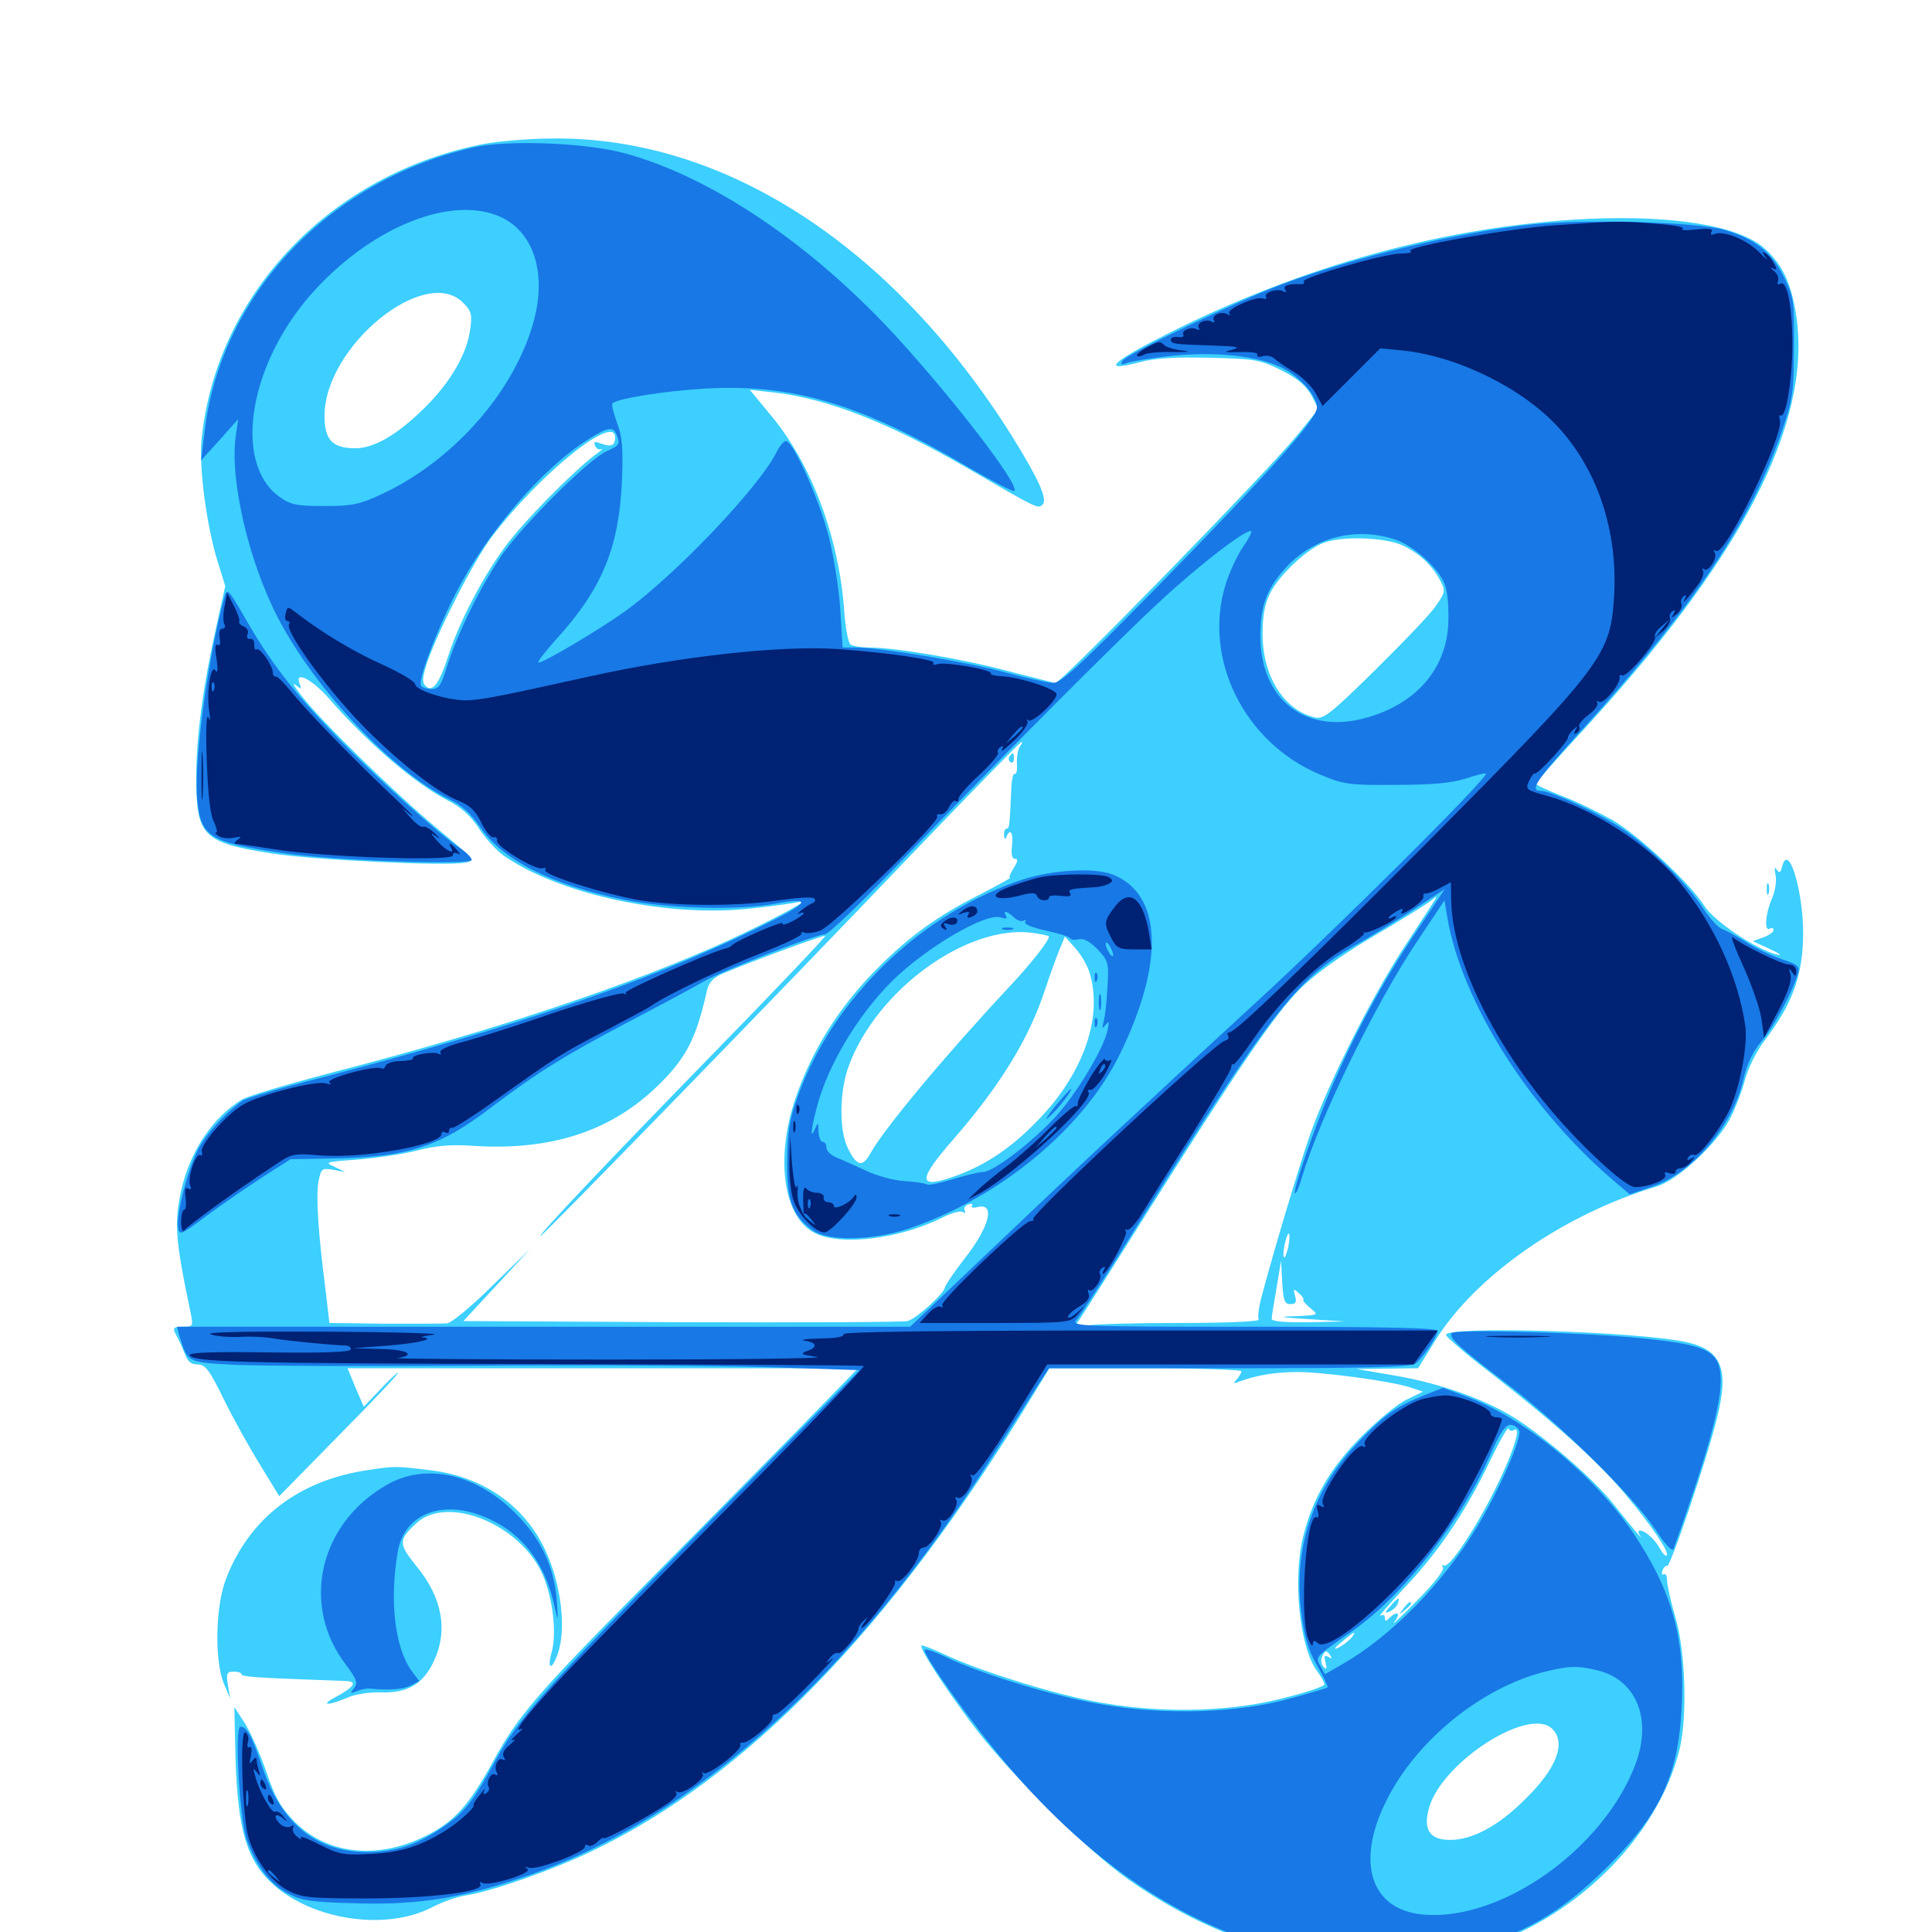 <svg xmlns="http://www.w3.org/2000/svg" viewBox="0 -1000 1000 1000">
	<path fill="#3ccfff" d="M250.977 -925.586C171.484 -910.547 111.719 -847.852 104.297 -772.266C102.93 -757.812 107.031 -726.953 112.891 -708.594L116.602 -696.68L112.109 -676.367C105.273 -645.898 101.562 -618.75 101.562 -597.656C101.562 -567.188 104.883 -563.867 141.016 -558.203C162.305 -554.883 231.445 -551.562 240.82 -553.516C246.289 -554.492 245.703 -555.078 226.172 -571.289C203.516 -590.234 166.602 -626.367 156.25 -639.648C152.539 -644.336 150.977 -647.07 152.93 -645.508C155.859 -643.164 156.25 -643.164 155.078 -646.094C152.344 -652.93 160.938 -648.828 169.727 -639.062C190.234 -615.43 214.648 -594.531 232.031 -585.547C238.672 -582.227 243.75 -577.539 247.852 -571.289C251.172 -566.211 257.031 -559.57 261.133 -556.836C290.43 -536.719 346.68 -524.805 389.648 -529.883C400.977 -531.055 411.719 -532.617 413.672 -533.203C423.047 -536.328 400.781 -524.219 377.148 -513.281C325.586 -489.844 255.273 -466.406 172.07 -444.922C149.023 -438.867 127.93 -432.617 125.195 -430.859C110.156 -421.68 98.633 -404.492 93.945 -384.57C90.039 -366.797 90.625 -358.789 98.828 -319.727C100 -313.672 99.805 -313.281 94.922 -313.281C89.258 -313.281 89.062 -312.695 91.797 -307.812C92.773 -306.055 94.531 -302.148 95.703 -299.219C97.07 -295.312 98.828 -293.75 102.344 -293.75C106.25 -293.75 108.398 -291.016 115.82 -275.781C120.703 -265.82 129.297 -250.391 134.766 -241.602L144.531 -225.586L175.586 -257.227C192.773 -274.609 206.445 -289.062 206.055 -289.453C205.859 -289.844 201.562 -285.938 196.875 -280.859L188.281 -271.875L183.984 -281.836L179.883 -291.797H312.109H444.141L414.062 -260.938C397.461 -244.141 361.328 -207.422 333.594 -179.492C277.148 -122.461 267.773 -111.523 254.688 -87.305C242.578 -65.43 234.961 -56.836 219.727 -49.414C194.922 -37.305 169.336 -40.234 152.539 -57.031C145.312 -64.453 142.383 -69.531 137.891 -82.812C134.766 -91.992 129.688 -103.32 126.758 -108.008L121.289 -116.406L121.875 -90.43C123.047 -52.539 127.734 -36.719 141.797 -24.219C162.891 -5.859 200.195 -0.586 223.828 -12.891C229.102 -15.625 236.914 -18.359 241.211 -18.945C254.688 -21.094 285.352 -31.836 305.859 -41.602C386.328 -79.883 461.523 -157.422 533.984 -276.758L543.164 -291.797H592.969C620.312 -291.797 642.578 -291.016 642.578 -290.234C642.578 -289.453 641.406 -287.5 640.234 -286.133C638.086 -283.789 638.477 -283.594 641.602 -284.961C650.195 -288.086 659.766 -289.844 671.484 -289.844C684.961 -289.844 720.117 -285.156 730.078 -281.836L736.523 -279.688L728.125 -275.586C723.438 -273.438 713.086 -264.844 704.883 -256.641C689.062 -240.82 679.883 -225.391 674.805 -205.859C668.945 -183.984 672.461 -147.656 681.641 -135.156C683.789 -132.227 685.547 -129.102 685.547 -128.125C685.547 -127.148 675.586 -123.828 663.672 -120.898C634.57 -113.477 598.047 -113.086 565.43 -119.531C542.383 -124.023 505.469 -135.742 488.281 -143.945C482.422 -146.68 477.344 -148.633 476.953 -148.242C475.781 -147.07 486.914 -129.492 502.734 -108.203C520.312 -84.375 562.5 -42.188 584.375 -26.953C640.82 12.695 704.102 25.391 763.672 8.789C813.672 -5.078 858.008 -48.438 869.336 -94.531C873.438 -111.133 872.461 -145.117 867.188 -162.891C864.844 -170.898 862.891 -179.492 862.891 -181.836C862.891 -184.375 862.109 -185.742 861.133 -185.156C860.156 -184.57 859.961 -185.547 860.547 -187.305C861.328 -189.062 862.305 -189.844 862.891 -189.453C864.258 -187.891 883.594 -244.922 888.672 -265.82C895.117 -291.406 891.211 -301.172 873.047 -305.273C847.656 -310.938 746.875 -313.867 748.438 -308.984C749.023 -307.617 759.375 -298.633 771.68 -289.258C804.883 -263.477 826.758 -243.75 840.625 -227.344C854.883 -210.352 864.258 -196.484 862.695 -194.922C862.109 -194.336 860.547 -195.898 859.18 -198.438C856.641 -203.125 851.758 -207.617 848.828 -207.812C847.852 -207.812 847.852 -206.641 848.828 -205.273C851.562 -201.367 845.508 -208.398 835.156 -221.484C824.805 -234.57 800.195 -255.859 783.789 -266.211C768.359 -275.781 745.312 -283.984 722.656 -287.891L702.148 -291.406L717.969 -291.602L733.984 -291.797L742.969 -306.25C763.867 -339.844 809.375 -371.484 857.617 -385.938C868.164 -389.062 887.891 -407.227 895.117 -420.312C897.852 -425.391 901.562 -434.766 903.125 -440.82C904.883 -447.266 909.18 -456.055 913.867 -462.109C927.148 -479.688 932.422 -493.555 933.203 -512.305C934.375 -535.156 925.977 -565.234 922.461 -551.562C921.68 -548.242 920.898 -547.852 919.531 -550C918.555 -551.562 918.359 -550.781 918.945 -547.461C919.727 -544.531 918.945 -539.062 917.188 -534.961C913.672 -526.758 913.086 -517.578 916.016 -519.336C917.188 -519.922 917.969 -519.727 917.969 -518.555C917.969 -517.578 915.625 -515.82 912.695 -514.844L907.227 -512.891L916.016 -508.789C920.898 -506.641 922.656 -505.273 919.922 -505.859C909.18 -508.398 887.109 -523.242 882.227 -531.055C874.609 -542.969 848.242 -567.578 834.57 -575.586C827.93 -579.297 816.406 -584.961 808.789 -587.891C801.172 -590.82 794.922 -593.75 794.922 -594.336C794.922 -594.922 804.688 -606.055 816.602 -618.945C901.172 -710.156 937.5 -779.883 929.883 -835.742C927.344 -853.125 922.656 -863.086 913.281 -871.484C900 -883.203 866.211 -888.672 821.875 -886.719C749.219 -883.203 674.609 -862.695 603.711 -826.953C574.805 -812.305 569.727 -807.227 589.844 -812.5C597.461 -814.648 608.203 -815.234 625.977 -814.844C649.609 -814.258 652.148 -813.867 663.086 -808.398C671.68 -804.102 675.781 -800.586 678.711 -795.508L682.422 -788.281L671.484 -774.805C655.273 -755.078 549.023 -646.289 546.289 -646.484C545.117 -646.68 533.789 -649.609 521.484 -652.734C498.047 -658.984 463.086 -664.844 450 -664.844C445.703 -664.844 441.406 -665.625 440.234 -666.406C439.062 -667.188 437.5 -675.391 436.914 -684.57C433.984 -722.461 420.117 -759.57 399.219 -784.766L388.086 -798.242L400.391 -796.875C428.32 -793.75 460.547 -781.055 501.562 -757.227C537.5 -736.328 537.305 -736.523 539.648 -738.867C542.383 -741.602 537.5 -752.148 523.828 -774.219C462.109 -872.461 375.195 -929.102 286.523 -928.32C274.414 -928.32 258.594 -926.953 250.977 -925.586ZM239.648 -843.359C243.945 -839.062 244.531 -837.305 243.359 -829.492C241.797 -817.188 233.398 -802.539 220.508 -789.648C205.859 -775 193.555 -767.773 183.398 -767.969C171.875 -768.164 167.969 -772.461 167.969 -784.766C167.969 -820.703 219.922 -863.086 239.648 -843.359ZM318.359 -773.633C318.359 -769.336 316.406 -768.555 311.328 -770.312C307.812 -771.68 307.031 -771.484 308.008 -769.336C308.594 -767.773 309.961 -766.992 311.328 -767.578C312.5 -768.164 310.938 -766.602 307.617 -764.258C295.703 -755.078 270.898 -729.883 261.719 -717.383C250.195 -701.953 237.891 -678.516 232.227 -661.133C227.344 -645.898 223.828 -641.406 220.312 -644.922C218.359 -646.875 218.555 -649.414 221.289 -657.617C227.344 -674.805 245.508 -710.156 254.492 -722.07C279.492 -754.883 318.359 -786.133 318.359 -773.633ZM725.781 -717.773C734.57 -713.672 741.016 -707.812 745.508 -699.414C748.242 -694.141 748.047 -693.359 743.164 -686.328C740.43 -682.227 726.172 -667.383 711.719 -653.125C688.086 -629.883 684.961 -627.539 680.273 -628.711C664.453 -632.617 653.516 -650.195 653.516 -671.68C653.516 -681.836 654.688 -687.5 657.617 -693.359C662.5 -702.539 675.391 -714.844 684.375 -718.75C693.359 -722.656 716.211 -722.07 725.781 -717.773ZM527.93 -613.672C526.953 -612.305 526.172 -608.398 526.367 -604.883C526.562 -601.367 526.172 -599.023 525.195 -599.414C524.414 -600 523.633 -596.484 523.438 -591.602C522.656 -573.242 522.461 -571.094 521.094 -571.094C520.117 -571.094 519.531 -569.531 519.727 -567.773C519.727 -565.625 520.312 -565.234 520.898 -566.797C522.852 -571.68 524.609 -568.945 523.828 -562.305C523.242 -557.812 523.828 -555.469 525.391 -555.469C527.148 -555.469 526.758 -553.906 524.609 -550.586C522.852 -547.852 522.07 -545.703 522.852 -545.703C523.633 -545.703 516.406 -541.797 507.031 -536.914C483.008 -524.805 468.164 -513.477 450 -494.531C432.422 -475.781 419.531 -454.492 411.719 -431.445C401.172 -400.391 405.469 -369.727 421.875 -361.719C435.547 -354.883 466.406 -358.789 488.867 -370.312C492.969 -372.266 497.266 -373.438 498.438 -372.656C499.609 -371.875 500 -372.07 499.414 -373.242C498.633 -374.414 499.414 -375.977 501.172 -376.562C502.734 -377.148 503.711 -376.953 503.125 -375.977C502.344 -375 503.711 -374.609 505.859 -375.195C515.43 -377.734 512.305 -365.039 499.023 -348.242C493.75 -341.406 489.258 -334.766 489.062 -333.594C488.477 -330.273 474.219 -317.383 469.727 -316.211C467.578 -315.625 415.039 -315.43 352.734 -315.625L239.844 -316.211L257.031 -334.766L274.219 -353.32L254.688 -334.375C244.141 -323.828 233.594 -315.234 231.445 -315.039C229.297 -314.844 214.648 -314.844 199.023 -314.844L170.508 -315.234L168.359 -333.398C164.648 -362.5 163.477 -380.859 164.844 -388.477C166.211 -395.117 166.602 -395.508 172.461 -394.531L178.711 -393.359L173.047 -396.094C167.773 -398.438 168.555 -398.633 184.766 -399.805C194.336 -400.586 208.398 -402.539 215.82 -404.492C225.391 -407.031 233.594 -407.617 243.164 -407.031C283.398 -404.102 314.258 -413.672 338.477 -436.133C354.883 -451.562 360.156 -461.523 366.016 -487.695C366.992 -491.602 369.336 -494.141 374.609 -496.289C391.406 -503.32 426.562 -516.211 427.148 -515.625C427.539 -515.234 402.344 -488.672 371.094 -456.641C315.234 -399.414 278.125 -360.156 279.688 -360.156C280.859 -360.156 405.664 -488.477 471.289 -557.227C502.148 -589.453 528.125 -616.016 528.711 -616.016C529.297 -616.016 528.906 -614.844 527.93 -613.672ZM728.32 -512.109C710.742 -485.742 687.305 -439.062 677.93 -412.305C672.266 -395.898 659.18 -352.148 653.125 -329.297C651.562 -323.438 650.781 -317.969 651.562 -316.992C652.148 -316.016 635.547 -315.234 610.742 -315.234C587.695 -315.234 565.82 -314.648 562.305 -313.867L555.664 -312.695L558.984 -317.383C560.742 -319.922 575.195 -342.773 591.016 -367.969C640.234 -446.289 660.352 -475.781 672.852 -488.086C680.273 -495.508 694.141 -505.469 709.961 -514.844C724.023 -523.047 737.109 -531.25 739.258 -532.812C741.406 -534.375 743.359 -535.938 743.555 -535.938C743.945 -535.938 736.914 -525.195 728.32 -512.109ZM542.773 -515.43C543.945 -514.258 534.18 -501.758 522.266 -489.062C489.062 -453.516 457.617 -415.82 450.586 -403.125C446.484 -395.703 443.555 -396.289 439.062 -405.273C434.18 -414.648 434.375 -435.156 439.453 -448.633C454.102 -487.891 500.586 -521.484 534.18 -517.188C538.281 -516.602 542.188 -515.82 542.773 -515.43ZM564.258 -495.508C570.508 -473.242 560.938 -445.312 538.867 -421.875C525 -407.031 511.328 -397.461 495.312 -391.602C475 -384.18 474.414 -388.477 493.164 -409.961C517.578 -437.891 532.812 -462.695 541.016 -488.086C543.555 -495.703 546.875 -504.883 548.438 -508.594L551.172 -515.234L556.641 -509.18C559.766 -505.664 563.281 -499.609 564.258 -495.508ZM666.797 -354.492C666.016 -351.172 665.039 -348.633 664.648 -349.219C664.062 -349.609 664.258 -352.93 665.039 -356.25C666.797 -364.258 668.359 -362.695 666.797 -354.492ZM667.969 -325C670.703 -325 671.289 -325.977 670.312 -329.297C669.336 -333.008 669.531 -333.203 672.266 -330.664C674.023 -329.297 675 -327.539 674.609 -327.148C674.219 -326.758 675.977 -324.805 678.32 -322.852C682.617 -319.336 682.617 -319.336 670.898 -318.75C661.133 -318.555 662.109 -318.164 677.734 -317.188L696.289 -316.016L677.344 -315.625C664.844 -315.43 658.203 -316.016 658.203 -317.383C658.203 -318.359 659.375 -325.781 660.742 -333.398L663.086 -347.461L663.672 -336.328C664.258 -326.758 664.844 -325 667.969 -325ZM138.086 -315.82C142.188 -316.211 139.453 -316.602 131.836 -316.602C124.414 -316.602 121.094 -316.211 124.414 -315.82C127.93 -315.43 134.18 -315.43 138.086 -315.82ZM783.398 -259.766C790.43 -264.062 775.391 -228.32 759.961 -204.492C754.102 -195.117 748.828 -188.867 747.461 -189.648C746.289 -190.234 746.094 -189.844 746.875 -188.672C747.656 -187.305 741.992 -180.078 733.203 -171.289C725 -162.891 719.727 -158.008 721.68 -160.547C725.391 -165.039 723.242 -166.602 719.141 -162.5C717.383 -160.742 716.797 -160.742 716.797 -162.695C716.797 -164.062 715.82 -164.453 714.453 -163.672C713.086 -162.891 718.555 -169.141 726.562 -177.734C744.336 -196.289 758.789 -217.773 771.094 -243.555C776.172 -254.102 780.469 -261.719 780.859 -260.547C781.25 -259.57 782.422 -258.984 783.398 -259.766ZM699.219 -151.953C697.656 -150.391 694.727 -148.047 692.578 -147.07C690.039 -145.898 690.625 -147.07 694.336 -150C700.977 -155.664 702.734 -156.445 699.219 -151.953ZM688.672 -142.969C689.648 -141.602 689.258 -141.406 687.5 -142.383C685.547 -143.555 685.156 -142.773 686.133 -139.453C686.914 -136.328 686.719 -135.547 685.156 -137.109C683.984 -138.281 683.594 -140.625 684.18 -142.188C685.742 -145.898 686.719 -146.094 688.672 -142.969ZM803.516 -105.078C810.742 -97.852 805.664 -84.57 789.453 -68.75C775.586 -54.883 762.109 -47.656 750.586 -47.656C739.844 -47.656 736.328 -53.125 739.844 -64.844C747.07 -88.477 791.797 -116.992 803.516 -105.078ZM522.461 -608.398C521.875 -607.422 522.07 -606.055 523.047 -605.469C524.023 -604.883 524.805 -605.664 524.805 -607.227C524.805 -610.547 524.219 -610.938 522.461 -608.398ZM719.727 -168.75C716.602 -165.43 716.602 -164.844 719.141 -165.82C720.898 -166.602 722.852 -168.359 723.438 -169.922C724.805 -173.633 723.828 -173.438 719.727 -168.75ZM726.367 -167.383C723.828 -164.258 724.023 -164.062 727.148 -166.602C730.273 -169.141 731.25 -170.703 729.688 -170.703C729.297 -170.703 727.734 -169.141 726.367 -167.383ZM914.453 -539.844C914.453 -537.109 914.844 -536.133 915.43 -537.5C915.82 -538.672 915.82 -541.016 915.43 -542.383C914.844 -543.555 914.453 -542.578 914.453 -539.844ZM190.234 -239.062C154.688 -233.789 129.102 -214.258 116.992 -182.812C111.523 -168.75 110.938 -140.82 115.82 -128.711L119.141 -120.898L117.969 -127.734C116.992 -133.789 117.383 -134.766 120.898 -134.766C123.242 -134.766 125 -134.18 125 -133.398C125 -132.227 132.227 -131.641 159.18 -130.664C167.773 -130.273 176.758 -130.078 179.297 -129.883C185.156 -129.688 183.203 -126.758 174.219 -121.875C165.43 -117.383 169.141 -116.797 179.297 -121.094C183.594 -123.047 190.82 -124.219 197.266 -124.023C210.938 -123.633 218.75 -128.125 224.414 -139.844C232.031 -155.859 229.102 -172.852 215.625 -189.258C206.25 -200.977 206.055 -202.734 215.43 -211.523C231.641 -226.562 269.727 -210.938 281.055 -184.57C286.133 -172.461 288.281 -154.492 285.547 -144.922C283.008 -135.742 285.547 -135.156 288.672 -143.945C293.164 -156.641 290.625 -179.492 282.422 -197.266C271.68 -220.703 249.805 -235.938 222.266 -239.062C204.492 -241.211 204.492 -241.211 190.234 -239.062Z"/>
	<path fill="#1878e5" d="M244.727 -923.633C169.922 -906.445 113.867 -846.875 105.859 -776.172L104.102 -761.719L113.672 -772.266L123.242 -783.008L121.875 -773.047C119.141 -750.195 129.102 -708.398 144.141 -679.688C163.672 -642.383 203.906 -600 233.203 -585.938C239.062 -583.203 243.945 -578.516 248.438 -572.07C259.961 -554.883 285.547 -541.797 323.633 -534.18C345.703 -529.688 382.422 -528.711 401.172 -532.227C421.68 -535.938 419.336 -532.812 390.625 -518.945C333.594 -491.211 266.406 -468.359 166.211 -442.188C145.312 -436.914 126.953 -431.445 125.195 -430.078C115.625 -423.047 106.445 -412.695 102.344 -404.688C97.07 -394.141 91.211 -371.68 92.188 -364.844C92.773 -360.352 93.359 -360.547 107.422 -371.094C115.43 -376.953 128.516 -385.938 136.328 -391.016L150.391 -400L173.633 -400.391C211.133 -401.172 227.539 -406.445 253.906 -426.562C278.516 -445.117 291.406 -453.125 324.609 -470.703C342.188 -479.883 359.961 -489.453 364.258 -491.992C373.633 -497.461 422.266 -516.406 426.953 -516.406C428.711 -516.406 445.117 -532.031 463.477 -551.172C522.656 -612.5 578.516 -668.555 601.172 -689.453C621.68 -708.398 645.703 -726.758 647.656 -725C648.047 -724.609 646.094 -720.703 643.164 -716.602C640.43 -712.5 636.328 -703.906 634.375 -697.461C622.461 -659.18 643.945 -615.625 683.008 -599.219C695.508 -593.945 697.852 -593.555 722.656 -593.75C741.406 -593.75 751.758 -594.727 758.789 -597.07C764.062 -598.828 768.75 -600 769.141 -599.609C770.703 -597.852 689.258 -516.797 647.461 -478.711C594.531 -430.078 557.227 -395.312 507.617 -348.047L471.094 -313.281H281.445H91.602L92.773 -308.789C97.266 -294.531 96.484 -294.922 122.07 -293.555C134.961 -292.969 191.211 -292.773 247.07 -293.164C302.93 -293.555 370.312 -293.164 396.68 -292.383L444.922 -290.82L365.625 -210.742C283.008 -126.953 268.555 -110.938 256.641 -89.062C244.727 -67.188 240.234 -61.523 228.125 -53.516C214.844 -44.727 204.883 -41.602 190.43 -41.406C164.062 -41.211 145.898 -55.664 135.938 -84.961C130.078 -102.148 127.734 -106.25 124.414 -106.25C121.289 -106.25 124.023 -58.008 127.734 -47.656C132.812 -33.984 139.844 -24.609 149.023 -19.922C156.055 -16.211 161.133 -15.43 184.961 -14.844C216.992 -13.867 240.43 -17.773 274.023 -29.492C359.57 -59.18 441.992 -133.594 513.477 -245.898C522.461 -259.961 532.812 -275.977 536.328 -281.641L542.969 -291.797H636.328C708.203 -291.797 730.469 -292.383 732.812 -294.336C736.719 -297.461 744.141 -308.398 744.141 -311.133C744.141 -312.695 716.602 -313.281 649.023 -313.281C558.789 -313.281 554.297 -313.477 557.227 -316.797C558.789 -318.555 573.242 -340.82 588.867 -366.016C657.617 -475.977 671.094 -493.164 701.172 -510.547C709.18 -515.039 723.047 -523.633 731.836 -529.297L747.852 -539.844L733.203 -517.969C715.82 -492.188 700.781 -464.258 688.867 -436.328C679.297 -413.477 669.141 -383.789 670.312 -382.422C670.898 -382.031 672.266 -385.352 673.633 -389.844C682.617 -420.508 711.719 -480.273 733.594 -512.891L747.656 -533.984L749.023 -525.781C756.445 -481.055 792.578 -424.414 837.305 -387.109L843.555 -381.836L855.078 -385.742C876.367 -392.969 897.266 -417.773 902.539 -441.992C904.297 -449.219 907.227 -455.664 911.523 -460.742C917.969 -468.164 928.125 -487.109 930.664 -496.289C931.641 -499.805 930.469 -500.781 922.266 -503.516C916.992 -505.273 908.789 -509.18 903.906 -512.305C899.023 -515.43 893.359 -518.359 891.406 -519.141C889.453 -519.727 885.156 -524.414 881.836 -529.492C873.047 -543.359 850.195 -565.234 834.961 -574.023C821.094 -582.227 801.953 -590.625 797.656 -590.625C791.211 -590.625 794.922 -595.898 819.531 -623.047C876.172 -685.547 906.641 -730.859 922.07 -776.172C927.93 -793.359 928.516 -796.68 928.516 -820.117C928.711 -844.141 928.516 -846.094 923.242 -856.836C916.797 -869.727 908.398 -876.367 892.383 -881.055C877.734 -885.156 820.703 -886.719 792.578 -883.789C754.492 -879.688 702.93 -867.383 664.258 -853.125C641.211 -844.531 583.203 -816.797 581.055 -813.281C579.883 -811.328 580.273 -810.938 583.203 -812.109C585.156 -812.891 595.703 -814.648 606.25 -815.82C628.906 -818.164 651.367 -815.82 663.672 -809.57C673.047 -804.883 681.641 -794.922 681.641 -789.062C681.641 -783.203 658.594 -757.227 599.805 -697.07C559.18 -655.664 549.023 -646.289 544.922 -646.484C542.188 -646.68 531.25 -649.023 520.508 -651.953C500.391 -657.422 455.664 -664.844 443.164 -664.844H436.133L434.961 -683.984C434.375 -694.336 431.641 -711.719 428.906 -722.461C424.023 -741.406 411.133 -770.312 407.031 -771.68C406.055 -772.07 403.711 -769.531 401.953 -766.016C393.164 -748.047 349.023 -701.758 323.242 -683.398C309.57 -673.633 281.445 -657.031 278.711 -657.031C277.734 -657.031 282.031 -662.5 288.086 -669.336C311.523 -695.117 320.312 -716.406 321.875 -750.391C322.656 -768.164 322.07 -774.023 319.336 -781.25C317.578 -786.133 316.406 -790.625 316.992 -791.211C319.531 -793.75 344.336 -797.656 364.453 -798.828C410.156 -801.562 445.703 -791.016 501.758 -757.812C514.062 -750.781 524.414 -745.312 525 -745.898C527.93 -748.633 495.508 -791.016 464.648 -825C420.508 -873.242 368.555 -908.398 323.242 -920.703C302.93 -926.172 262.305 -927.734 244.727 -923.633ZM259.18 -887.695C275.977 -879.883 282.812 -859.375 276.562 -834.961C267.188 -798.633 235.742 -762.305 198.242 -744.531C186.133 -738.867 182.617 -738.086 167.969 -738.086C153.516 -738.086 150.586 -738.672 144.727 -742.773C119.922 -760.547 129.102 -813.281 163.281 -850.195C193.75 -883.203 234.18 -899.023 259.18 -887.695ZM319.141 -775C321.094 -770.117 320.703 -769.531 314.258 -766.602C304.883 -762.5 271.289 -729.102 259.766 -712.695C248.828 -696.68 236.719 -672.07 231.25 -654.688C228.32 -645.312 227.148 -643.359 223.438 -643.359C220.898 -643.359 218.555 -644.141 217.969 -645.117C216.211 -647.852 225.781 -673.242 235.938 -692.969C251.953 -724.219 280.469 -757.422 304.297 -772.461C314.453 -778.906 317.383 -779.492 319.141 -775ZM721.094 -721.094C731.25 -718.164 745.312 -705.469 748.047 -696.875C749.414 -692.969 750 -683.984 749.609 -676.758C748.438 -653.711 733.008 -635.938 708.008 -628.711C676.172 -619.336 652.344 -637.5 652.344 -670.898C652.344 -686.328 655.664 -695.312 665.43 -706.055C679.492 -721.484 700.586 -727.344 721.094 -721.094ZM116.406 -691.797C108.203 -662.891 100.586 -608.398 101.953 -588.281C103.516 -566.797 107.617 -564.062 146.68 -558.398C172.656 -554.492 244.141 -552.148 244.141 -554.883C244.141 -556.055 241.602 -558.594 238.477 -560.742C228.516 -566.992 194.531 -597.656 173.438 -619.531C151.562 -642.188 139.062 -658.398 125.977 -681.641C118.75 -694.141 117.578 -695.508 116.406 -691.797ZM529.883 -544.922C477.539 -527.93 431.055 -483.398 412.891 -432.422C408.594 -420.703 407.617 -414.062 407.422 -399.219C407.227 -378.711 409.961 -371.094 420.508 -363.281C428.32 -357.422 451.172 -357.812 469.727 -363.867C516.797 -379.492 560.938 -415.82 579.688 -454.492C603.125 -502.344 601.367 -537.695 575.586 -547.461C566.211 -550.977 545.117 -549.805 529.883 -544.922ZM524.805 -525.195C526.367 -523.633 528.516 -522.852 529.688 -523.438C530.859 -524.219 531.25 -523.828 530.664 -522.852C529.883 -521.68 534.18 -519.922 541.211 -518.359C547.656 -516.992 553.32 -515.234 553.711 -514.453C554.297 -513.477 556.445 -513.281 558.398 -513.867C560.938 -514.453 564.062 -512.695 568.164 -508.594C573.633 -502.734 574.023 -501.562 573.242 -489.258C572.852 -482.227 572.07 -474.219 571.289 -471.484C570.312 -467.578 570.312 -467.188 572.266 -469.531C574.023 -471.875 574.219 -471.289 573.242 -466.602C571.289 -457.812 559.57 -437.695 548.828 -424.805C538.086 -411.914 514.648 -393.359 508.789 -393.359C506.641 -393.359 499.609 -391.602 493.164 -389.648C486.719 -387.695 480.664 -386.328 479.883 -386.914C478.906 -387.5 473.828 -388.281 468.359 -388.672C462.891 -388.867 453.906 -391.406 448.438 -393.945C442.969 -396.484 436.133 -399.609 433.203 -400.781C430.078 -401.953 427.734 -404.297 427.734 -406.055C427.734 -407.617 426.953 -408.984 425.781 -408.984C424.805 -408.984 423.828 -411.328 423.633 -414.453C423.633 -419.141 423.438 -419.336 421.875 -415.82C419.141 -409.57 419.727 -415.039 422.852 -427.148C428.516 -448.633 443.75 -474.219 461.719 -492.188C479.102 -509.375 509.961 -527.539 517.773 -525.195C520.703 -524.219 521.484 -524.414 520.703 -525.977C518.75 -529.102 521.289 -528.516 524.805 -525.195ZM576.172 -505.664C576.172 -504.688 575.195 -505.078 574.219 -506.641C573.242 -508.203 572.266 -510.547 572.266 -511.523C572.266 -512.695 573.242 -512.109 574.219 -510.547C575.195 -508.984 576.172 -506.836 576.172 -505.664ZM519.141 -518.945C517.773 -519.531 518.75 -519.922 521.484 -519.922C524.219 -519.922 525.195 -519.531 524.023 -518.945C522.656 -518.555 520.312 -518.555 519.141 -518.945ZM566.602 -493.75C566.602 -491.602 567.188 -491.016 567.773 -492.578C568.359 -493.945 568.164 -495.703 567.578 -496.289C566.992 -497.07 566.406 -495.898 566.602 -493.75ZM568.75 -481.25C568.75 -477.539 569.141 -475.977 569.727 -477.93C570.117 -479.688 570.117 -482.812 569.727 -484.766C569.141 -486.523 568.75 -484.961 568.75 -481.25ZM566.602 -470.312C566.602 -468.164 567.188 -467.578 567.773 -469.141C568.359 -470.508 568.164 -472.266 567.578 -472.852C566.992 -473.633 566.406 -472.461 566.602 -470.312ZM545.898 -427.148C541.797 -421.875 540.43 -419.531 542.773 -421.68C547.266 -425.391 555.664 -436.328 554.297 -436.328C553.906 -436.328 550.195 -432.227 545.898 -427.148ZM751.367 -309.961C749.805 -307.422 755.859 -302.148 782.227 -282.031C808.203 -262.109 845.898 -225 857.031 -208.008C861.914 -200.586 865.625 -196.68 866.211 -198.242C882.812 -244.531 890.625 -271.875 890.625 -284.961C890.625 -300.586 884.766 -303.711 850.586 -307.227C820.312 -310.352 752.734 -312.109 751.367 -309.961ZM735.938 -277.344C721.875 -271.484 715.82 -267.188 701.562 -251.953C679.297 -228.125 669.531 -198.047 673.438 -166.211C675 -153.125 676.953 -146.289 681.641 -138.086C684.961 -132.227 687.5 -126.953 687.109 -126.562C686.719 -126.172 677.93 -123.633 667.969 -120.898C640.82 -113.281 603.32 -112.109 570.508 -117.773C545.898 -121.875 508.203 -133.398 489.844 -142.188C484.18 -144.922 479.297 -146.68 478.711 -146.094C476.953 -144.336 503.906 -106.641 522.07 -85.547C564.844 -35.742 611.133 -4.492 662.891 9.375C684.18 15.234 736.328 15.82 755.664 10.352C788.477 1.367 807.617 -9.766 831.25 -33.008C859.57 -61.133 868.945 -81.25 870.508 -117.969C872.07 -152.93 865.234 -176.953 845.117 -206.836C825 -236.523 789.453 -265.625 759.57 -276.953L746.875 -281.641ZM786.328 -259.57C787.891 -255.859 775.781 -228.32 764.453 -209.57C746.875 -180.469 720.117 -153.125 694.922 -138.672L685.742 -133.398L683.398 -137.695C680.859 -142.578 680.078 -141.992 700.391 -156.055C726.953 -174.805 757.227 -213.867 772.461 -249.414C776.562 -258.594 779.297 -262.5 781.836 -262.5C783.594 -262.5 785.742 -261.133 786.328 -259.57ZM827.148 -135.352C847.461 -130.273 855.469 -109.375 846.094 -85.742C829.102 -42.383 776.953 -5.664 736.914 -8.984C709.57 -11.328 701.562 -35.742 717.383 -67.578C732.812 -99.023 766.797 -126.562 799.805 -134.766C812.5 -137.891 816.797 -137.891 827.148 -135.352ZM200.195 -231.445C165.039 -211.328 155.469 -168.945 179.102 -138.281C184.766 -130.664 185.352 -128.906 183.203 -126.172C181.055 -123.438 181.25 -123.242 184.57 -124.609C186.719 -125.586 189.844 -126.172 191.406 -125.977C201.172 -125 208.789 -125.586 212.5 -127.539L216.992 -129.883L212.891 -135.352C204.297 -147.656 201.562 -171.484 205.859 -196.68C208.984 -215.625 227.344 -223.633 248.828 -215.625C269.141 -208.008 282.031 -191.992 287.109 -168.164C288.867 -160.156 288.867 -160.352 288.281 -170.703C286.914 -188.867 280.273 -203.32 266.797 -216.797C246.289 -237.305 220.312 -242.969 200.195 -231.445Z"/>
	<path fill="#002274" d="M804.688 -883.398C780.273 -881.641 726.953 -872.07 730.078 -870.117C731.25 -869.336 728.906 -868.75 725 -868.75C716.406 -868.75 673.633 -856.25 674.805 -854.297C675.391 -853.516 674.609 -852.734 673.242 -852.93C666.602 -853.125 663.867 -852.148 665.234 -850C666.016 -848.633 665.82 -848.438 664.258 -849.219C661.328 -850.977 653.906 -848.633 655.273 -846.289C655.859 -845.312 655.273 -845.117 653.711 -845.508C650.195 -846.875 634.375 -839.844 636.328 -837.695C637.109 -836.719 636.719 -836.719 635.352 -837.305C632.227 -839.258 626.758 -836.719 628.32 -834.18C628.906 -833.203 628.516 -832.812 627.344 -833.398C624.414 -835.352 618.945 -832.812 620.508 -830.273C621.094 -829.297 620.703 -828.906 619.531 -829.492C616.797 -831.25 611.133 -828.906 612.5 -826.758C613.086 -825.781 611.719 -825.195 609.57 -825.586C607.422 -825.781 605.859 -825.195 606.055 -824.023C606.445 -821.875 607.227 -821.875 628.906 -821.094C640.625 -820.703 642.383 -820.312 637.695 -818.945C632.812 -817.773 633.594 -817.578 641.992 -817.773C647.461 -817.969 651.562 -817.383 650.781 -816.406C650.195 -815.43 651.562 -815.039 653.516 -815.625C655.664 -816.211 658.398 -815.625 659.57 -814.453C660.742 -813.281 665.234 -810.156 669.531 -807.617C673.828 -805.078 679.102 -800 681.055 -796.289L684.57 -789.844L699.609 -804.883L714.453 -819.727L726.367 -818.555C755.078 -815.43 788.867 -798.633 807.227 -778.125C826.953 -756.25 837.109 -725.391 835.547 -692.969C833.789 -660.742 830.859 -656.836 737.891 -563.086C674.609 -499.414 639.453 -465.625 636.328 -465.625C635.352 -465.625 634.961 -464.844 635.742 -463.867C636.328 -462.891 635.547 -461.719 633.984 -461.328C628.711 -460.156 532.812 -370.898 534.766 -368.945C535.352 -368.359 534.766 -367.969 533.398 -367.969C529.688 -367.969 486.328 -326.562 487.695 -324.414C488.281 -323.242 488.086 -323.047 486.914 -323.633C485.742 -324.414 482.812 -322.656 480.469 -320.117L475.977 -315.234H515.039C553.125 -315.234 554.102 -315.43 557.812 -319.727L561.523 -324.023L557.227 -320.312C554.688 -318.164 552.734 -317.383 552.734 -318.359C552.734 -319.336 555.469 -321.875 558.789 -323.828C562.891 -326.172 564.258 -328.32 563.477 -330.469C562.891 -332.227 562.891 -333.008 563.672 -332.227C565.43 -330.469 570.898 -338.086 569.336 -340.43C568.75 -341.406 569.336 -342.969 570.508 -343.75C572.07 -344.531 572.266 -344.336 571.484 -342.969C570.703 -341.602 570.508 -340.625 570.898 -340.625C573.047 -340.625 583.789 -360.742 582.812 -362.5C582.031 -363.672 582.227 -364.062 583.203 -363.477C584.375 -362.891 587.695 -366.406 590.82 -371.484C593.945 -376.562 605.664 -395.117 616.992 -412.891C628.125 -430.664 637.305 -446.289 637.305 -447.461C637.305 -448.828 637.695 -449.609 638.281 -449.023C638.867 -448.633 643.555 -454.492 648.828 -462.305C661.914 -481.25 680.078 -499.414 694.727 -508.398C701.562 -512.5 706.641 -516.406 706.055 -516.992C705.469 -517.773 705.664 -517.969 706.25 -517.383C707.617 -516.406 722.656 -523.633 722.656 -525.391C722.656 -525.977 721.875 -525.781 720.703 -525.195C719.727 -524.609 718.75 -524.414 718.75 -525C718.75 -525.586 720.703 -526.953 722.852 -528.32C726.172 -530.078 726.758 -529.883 725.391 -527.93C724.609 -526.367 726.953 -527.344 730.664 -529.688C734.18 -532.031 737.109 -534.766 736.719 -535.938C736.523 -536.914 736.914 -537.695 737.695 -537.5C738.672 -537.305 741.992 -538.477 745.117 -540.234L750.977 -543.359L751.172 -533.203C752.148 -496.484 782.422 -442.383 824.219 -402.539C835.938 -391.211 843.555 -385.547 846.484 -385.547C853.516 -385.547 863.477 -389.648 861.914 -391.992C861.133 -393.164 861.914 -393.555 863.867 -392.773C865.82 -392.188 867.188 -392.383 867.188 -393.359C867.188 -394.531 868.359 -395.312 869.922 -395.312C871.289 -395.312 873.828 -396.875 875.195 -398.633C877.539 -401.367 877.539 -401.758 875.195 -400.195C873.242 -399.219 872.852 -399.414 873.828 -400.977C874.609 -402.148 875.977 -402.734 876.953 -402.148C878.906 -400.977 888.672 -413.086 894.336 -423.828C900.195 -434.961 904.883 -458.789 903.32 -469.336C899.414 -495.117 886.914 -522.266 868.555 -544.336C853.516 -562.5 824.023 -581.641 801.367 -587.891C789.844 -591.016 789.453 -591.406 791.406 -595.703C792.578 -598.242 793.945 -600 794.336 -599.609C795.508 -598.633 811.523 -616.016 811.523 -618.164C811.523 -618.945 812.695 -620.898 814.258 -622.266C816.602 -624.414 816.797 -624.414 815.43 -622.07C814.453 -620.117 814.648 -619.727 816.211 -620.703C817.383 -621.484 817.969 -622.852 817.383 -623.828C816.797 -624.805 818.945 -627.539 822.07 -629.883C825.391 -632.227 827.344 -635.156 826.758 -636.133C826.172 -637.305 826.562 -637.5 827.734 -636.719C830.078 -635.352 839.258 -646.484 838.281 -649.609C838.086 -650.586 838.672 -650.977 839.648 -650.391C841.797 -649.023 858.008 -667.969 856.641 -670.312C856.055 -671.289 857.422 -673.828 859.961 -675.781L864.258 -679.492L860.352 -674.609L856.445 -669.727L860.938 -673.438C863.281 -675.586 864.844 -678.516 864.453 -679.883C863.867 -681.25 864.453 -682.812 865.625 -683.594C866.992 -684.57 867.188 -683.984 866.211 -682.227C864.648 -679.883 865.039 -679.883 867.969 -682.227C869.727 -683.789 870.898 -686.133 870.312 -687.5C869.727 -688.867 870.312 -690.625 871.484 -691.406C872.852 -692.383 873.047 -691.797 872.07 -690.039C869.922 -686.328 873.242 -689.648 878.516 -696.875C880.859 -699.805 882.227 -703.32 881.445 -704.688C880.859 -705.859 880.859 -706.25 881.836 -705.469C883.984 -703.32 889.258 -711.133 887.5 -714.062C886.719 -715.234 886.914 -715.625 888.281 -714.844C892.969 -712.109 923.242 -774.414 921.289 -782.422C920.703 -784.375 920.898 -785.547 921.68 -784.961C924.414 -783.398 927.734 -803.711 927.734 -821.68C927.734 -841.211 925 -855.273 921.484 -853.125C920.312 -852.344 919.727 -852.93 920.312 -854.492C920.898 -856.055 919.922 -858.398 918.164 -859.766C916.406 -861.328 916.211 -861.719 917.578 -861.133C919.727 -859.961 919.922 -860.547 918.164 -863.672C916.992 -866.016 914.844 -868.359 913.477 -869.141C911.914 -870.117 912.109 -869.336 913.867 -866.797C915.43 -864.844 914.062 -865.82 910.938 -869.141C904.688 -875.586 892.383 -880.859 887.5 -878.906C885.547 -878.125 885.156 -878.516 885.938 -880.078C886.914 -881.641 884.57 -881.836 877.93 -881.25C872.852 -880.664 869.727 -880.664 870.898 -881.641C872.266 -882.422 866.016 -883.594 857.031 -884.18C838.867 -885.742 836.133 -885.547 804.688 -883.398ZM803.32 -880.273C804.492 -880.859 803.516 -881.25 800.781 -881.25C798.047 -881.25 797.07 -880.859 798.438 -880.273C799.609 -879.883 801.953 -879.883 803.32 -880.273ZM772.07 -876.367C773.242 -876.953 772.266 -877.344 769.531 -877.344C766.797 -877.344 765.82 -876.953 767.188 -876.367C768.359 -875.977 770.703 -875.977 772.07 -876.367ZM593.164 -819.922C590.039 -818.164 588.086 -816.406 588.477 -815.82C589.062 -815.234 590.82 -815.625 592.188 -816.406C593.555 -817.383 600.391 -817.969 607.422 -817.773C614.648 -817.773 616.797 -817.969 612.305 -818.555C608.008 -818.945 603.711 -820.312 602.734 -821.289C600.195 -823.633 599.805 -823.438 593.164 -819.922ZM116.211 -685.938C115.43 -682.031 115.43 -677.93 116.211 -676.758C116.797 -675.586 116.406 -674.609 115.039 -674.609C113.672 -674.609 113.281 -672.656 113.672 -669.727C114.258 -666.797 113.867 -665.43 112.695 -666.211C111.328 -666.992 111.133 -664.453 112.109 -658.789C112.891 -653.516 112.695 -651.172 111.523 -652.93C109.18 -656.641 106.836 -642.188 108.203 -632.422C108.984 -627.344 108.789 -626.172 107.812 -628.711C106.836 -630.859 106.445 -621.68 107.031 -606.25C107.617 -589.258 108.789 -577.93 110.742 -574.609C112.109 -571.484 112.695 -569.141 111.914 -569.141C110.938 -569.141 111.719 -568.164 113.281 -567.188C114.844 -566.211 118.359 -565.82 121.094 -566.406C125 -567.188 125.391 -566.992 123.047 -565.43C121.484 -564.258 121.094 -563.281 122.07 -563.281C123.242 -563.281 132.422 -561.914 142.578 -560.352C168.164 -556.25 234.375 -554.102 234.375 -557.227C234.375 -558.594 235.352 -558.984 236.914 -558.203C238.477 -557.227 238.477 -557.812 236.523 -559.961C233.594 -563.477 231.445 -564.453 233.398 -561.328C235.938 -557.227 230.859 -559.57 226.367 -564.648C222.656 -568.945 222.461 -569.531 225.586 -567.188C228.32 -565.234 228.125 -565.625 225 -568.75C222.461 -571.094 219.727 -572.656 218.945 -572.07C217.969 -571.68 215.234 -573.633 212.695 -576.562L208.008 -581.836L212.891 -577.93C215.625 -575.977 210.352 -581.25 201.172 -589.844C179.688 -610.352 158.203 -632.617 150.391 -642.383C146.875 -646.68 143.555 -650 142.773 -649.805C141.992 -649.609 141.211 -650.586 141.211 -651.758C141.211 -655.469 134.57 -665.039 132.812 -663.867C132.031 -663.281 131.445 -664.453 131.641 -666.406C131.641 -668.164 130.859 -669.531 129.492 -669.336C128.125 -668.945 127.539 -670.117 128.125 -671.68C128.906 -673.242 127.93 -675 126.172 -675.781C124.414 -676.367 123.438 -677.539 123.828 -678.32C124.219 -678.906 123.047 -682.617 121.094 -686.328L117.578 -693.164ZM110.742 -642.969C110.156 -641.406 109.57 -641.992 109.57 -644.141C109.375 -646.289 109.961 -647.461 110.547 -646.68C111.133 -646.094 111.328 -644.336 110.742 -642.969ZM134.18 -564.062C134.961 -564.648 133.789 -565.234 131.641 -565.039C129.492 -565.039 128.906 -564.453 130.469 -563.867C131.836 -563.281 133.594 -563.477 134.18 -564.062ZM147.852 -682.422C147.266 -680.273 147.656 -678.516 148.828 -678.516C149.805 -678.516 150.195 -677.734 149.609 -676.953C147.266 -673.047 172.07 -639.453 191.797 -620.312C209.375 -603.125 226.953 -589.648 237.305 -585.547C243.164 -583.203 246.094 -580.469 249.023 -574.414C251.172 -569.922 254.102 -566.406 255.273 -566.602C256.641 -566.992 257.617 -566.211 257.227 -564.844C256.641 -561.914 277.539 -549.219 280.859 -550.586C282.227 -550.977 282.812 -550.781 282.227 -549.609C280.859 -547.266 313.086 -537.109 331.445 -533.984C350.977 -530.859 382.422 -530.859 402.93 -533.984C412.305 -535.352 420.508 -535.938 421.484 -534.961C422.266 -534.18 421.875 -533.008 420.703 -532.617C419.531 -532.227 416.797 -530.469 414.844 -528.906C412.891 -527.148 412.305 -526.367 413.672 -527.148C414.844 -527.734 416.016 -527.93 416.016 -527.344C416.016 -526.758 413.281 -524.805 409.961 -523.047C406.641 -521.484 404.492 -520.898 405.078 -522.07C406.25 -524.023 380.859 -513.086 378.906 -510.742C378.32 -510.156 377.148 -509.375 375.977 -509.18C368.555 -507.617 322.656 -487.305 323.828 -486.133C324.609 -485.156 324.219 -485.156 322.852 -485.742C321.68 -486.523 305.469 -482.031 286.719 -475.781C268.164 -469.336 247.07 -462.695 239.844 -460.742C232.031 -458.789 227.148 -456.445 227.93 -455.273C228.516 -454.102 228.125 -453.906 227.148 -454.492C224.609 -456.055 212.695 -453.906 213.672 -452.148C214.062 -451.562 211.328 -450.977 207.422 -450.781C203.516 -450.781 200 -449.609 199.609 -448.438C199.219 -447.07 198.242 -446.484 197.266 -447.07C194.336 -448.828 167.773 -441.602 170.508 -439.648C171.875 -438.672 171.289 -438.477 168.555 -439.258C163.086 -440.82 133.984 -433.203 125.586 -428.125C116.992 -423.047 103.125 -407.031 104.492 -403.711C104.883 -402.148 104.688 -401.367 103.711 -402.148C101.367 -403.516 96.875 -390.234 98.438 -386.328C99.219 -384.57 98.828 -383.984 97.461 -384.766C95.898 -385.742 95.508 -384.18 96.094 -379.883C96.484 -376.562 96.289 -373.828 95.312 -373.828C94.531 -373.828 93.75 -370.898 93.75 -367.578C93.75 -364.062 94.531 -362.109 95.312 -363.086C96.68 -365.234 122.266 -383.789 140.625 -395.898C151.172 -403.125 151.562 -403.125 166.016 -401.953C187.5 -400.195 228.516 -407.422 228.516 -413.086C228.516 -414.258 229.492 -414.453 230.469 -413.867C231.641 -413.281 232.422 -413.672 232.422 -414.648C232.422 -415.82 233.203 -416.602 234.18 -416.211C234.961 -416.016 245.898 -422.852 258.008 -431.641C290.234 -454.492 290.039 -454.297 313.477 -466.602C325.391 -472.852 335.938 -478.516 336.914 -479.297C344.141 -484.57 375.586 -499.609 393.945 -506.641C405.859 -511.328 415.43 -515.82 414.844 -516.797C414.258 -517.578 415.039 -517.773 416.602 -517.188C417.969 -516.797 421.68 -517.188 424.609 -518.359C431.055 -520.703 486.719 -574.805 485.156 -577.344C484.57 -578.125 485.156 -578.711 486.523 -578.516C487.891 -578.125 490.039 -579.883 491.211 -582.227C492.578 -584.766 494.141 -586.133 494.727 -585.352C495.508 -584.766 496.094 -585.156 496.094 -586.523C496.094 -587.891 500.977 -593.555 506.836 -598.828C512.695 -604.297 516.992 -609.375 516.602 -610.352C516.016 -611.133 516.602 -612.5 517.773 -613.281C519.336 -614.258 519.531 -613.867 518.555 -611.914C517.773 -610.352 520.703 -612.695 525 -616.797C529.492 -621.094 532.422 -625.391 531.836 -626.562C531.25 -627.734 531.445 -628.125 532.227 -627.148C534.18 -625.391 546.875 -637.109 546.875 -640.625C546.875 -643.359 527.539 -649.609 518.164 -650C514.844 -650.195 512.5 -650.781 512.891 -651.367C514.062 -653.32 488.867 -657.617 485.352 -656.25C483.594 -655.664 482.617 -655.859 483.203 -656.836C484.375 -658.594 460.352 -662.109 433.594 -664.062C404.102 -666.016 352.344 -660.352 304.883 -649.805C256.445 -639.062 248.828 -637.695 241.016 -637.5C231.445 -637.5 214.844 -642.773 214.844 -645.898C214.844 -647.266 207.227 -651.758 197.852 -656.055C182.227 -663.086 166.602 -672.656 154.102 -682.227C148.828 -686.328 148.828 -686.328 147.852 -682.422ZM529.297 -623.242C529.297 -622.852 527.344 -620.898 525 -618.75L520.508 -615.039L524.219 -619.531C527.734 -623.633 529.297 -624.805 529.297 -623.242ZM104.297 -598.438C104.297 -587.109 104.492 -582.617 104.883 -588.281C105.273 -593.75 105.273 -603.125 104.883 -608.789C104.492 -614.258 104.297 -609.766 104.297 -598.438ZM537.5 -545.703C533.984 -544.922 526.953 -542.578 522.07 -540.82C510.742 -536.523 514.648 -533.203 527.344 -536.328C533.789 -538.086 536.133 -538.086 536.719 -536.328C537.5 -533.594 542.969 -533.203 542.969 -535.547C542.969 -536.523 545.703 -536.719 549.023 -536.328C553.32 -535.742 554.883 -536.133 553.906 -537.695C552.539 -539.648 553.711 -540.039 567.383 -540.82C569.531 -541.016 572.461 -541.797 574.023 -542.578C576.172 -543.945 576.172 -544.531 574.023 -545.898C570.703 -548.047 546.484 -547.852 537.5 -545.703ZM530.273 -539.844C531.641 -541.992 531.641 -541.992 526.367 -539.844C523.242 -538.477 523.047 -538.086 525.781 -538.086C527.539 -537.891 529.688 -538.867 530.273 -539.844ZM576.562 -530.078C571.484 -523.242 571.289 -521.875 575.195 -514.453C577.93 -509.18 579.297 -508.594 587.109 -508.594H596.094L594.727 -516.992C591.602 -535.547 584.375 -540.82 576.562 -530.078ZM498.828 -529.102C495.117 -526.172 495.117 -526.172 498.828 -527.539C501.367 -528.32 502.148 -528.125 501.172 -526.562C500.195 -525 500.781 -524.609 502.734 -525.391C504.492 -525.977 505.859 -527.344 505.859 -528.125C505.859 -531.445 502.539 -531.836 498.828 -529.102ZM489.258 -523.438C486.523 -521.484 486.328 -520.508 488.281 -519.336C490.039 -518.164 490.43 -518.555 489.258 -520.312C488.086 -522.266 488.477 -522.656 490.82 -521.68C492.578 -521.094 494.531 -521.289 495.117 -522.266C496.875 -525.195 492.969 -526.172 489.258 -523.438ZM902.344 -499.805C906.641 -490.234 910.938 -478.125 911.719 -472.656L913.086 -462.891L920.508 -476.953C925.586 -486.719 927.539 -492.383 926.758 -495.508C925.781 -498.828 925.977 -499.219 927.539 -496.875C929.297 -494.336 929.688 -494.336 929.688 -497.461C929.688 -499.414 928.125 -500.781 925.781 -500.781C922.266 -500.781 902.344 -510.547 896.875 -514.844C895.508 -516.016 898.047 -509.18 902.344 -499.805ZM564.453 -442.578C560.742 -436.328 557.812 -430.273 557.812 -429.102C558.008 -427.734 557.617 -426.953 556.836 -427.539C556.055 -427.93 550.195 -423.047 543.75 -416.602C537.5 -410.156 527.344 -401.172 521.484 -396.68C515.625 -392.188 508.594 -386.523 505.859 -383.789L500.977 -379.102L505.859 -381.641C523.633 -390.82 566.211 -429.883 563.477 -434.57C562.695 -435.547 563.281 -436.133 564.453 -435.938C565.625 -435.547 568.945 -439.258 571.875 -443.945C574.609 -448.828 575.977 -452.148 574.805 -451.367C573.633 -450.586 572.266 -450.781 571.875 -451.758C571.68 -452.734 568.164 -448.633 564.453 -442.578ZM570.508 -445.508C568.555 -443.75 568.359 -443.945 569.531 -446.68C570.117 -448.633 571.289 -449.609 571.875 -449.023C572.461 -448.438 571.875 -446.875 570.508 -445.508ZM546.875 -416.211C546.875 -415.82 544.531 -413.477 541.602 -410.742L536.133 -406.055L540.82 -411.523C545.312 -416.406 546.875 -417.773 546.875 -416.211ZM412.305 -425.391C412.305 -423.242 412.891 -422.656 413.477 -424.219C414.062 -425.586 413.867 -427.344 413.281 -427.93C412.695 -428.711 412.109 -427.539 412.305 -425.391ZM410.547 -416.797C410.547 -414.062 410.938 -413.086 411.523 -414.453C411.914 -415.625 411.914 -417.969 411.523 -419.336C410.938 -420.508 410.547 -419.531 410.547 -416.797ZM408.594 -399.414C408.398 -392.578 409.18 -383.594 410.547 -379.297C412.695 -371.68 421.875 -362.109 426.758 -362.109C429.883 -362.109 443.359 -376.758 443.359 -380.273C443.359 -381.836 442.773 -382.031 441.797 -380.469C439.648 -377.148 431.641 -373.438 431.641 -375.781C431.641 -376.758 430.273 -377.734 428.711 -377.734C427.148 -377.734 425.977 -378.906 426.367 -380.273C426.562 -381.445 425 -382.617 422.852 -382.617C420.703 -382.617 418.359 -383.594 417.578 -384.57C416.016 -386.719 415.43 -383.984 415.82 -375.781L416.016 -370.898L414.062 -375.391C412.891 -377.93 412.5 -381.836 412.891 -384.18C413.086 -386.523 412.891 -387.109 412.305 -385.547C411.719 -383.984 410.742 -389.258 409.961 -397.266L408.984 -411.914ZM419.336 -375.391C418.75 -373.828 418.164 -374.414 418.164 -376.562C417.969 -378.711 418.555 -379.883 419.141 -379.102C419.727 -378.516 419.922 -376.758 419.336 -375.391ZM420.117 -368.555C422.656 -365.43 422.461 -365.234 419.531 -367.773C416.211 -370.312 415.234 -371.875 416.797 -371.875C417.188 -371.875 418.75 -370.312 420.117 -368.555ZM460.547 -370.508C459.18 -371.094 460.156 -371.484 462.891 -371.484C465.625 -371.484 466.602 -371.094 465.43 -370.508C464.062 -370.117 461.719 -370.117 460.547 -370.508ZM108.984 -309.375C111.523 -308.398 117.969 -307.812 123.633 -308.008C129.297 -308.398 137.305 -308.008 141.602 -307.227C148.047 -306.055 170.117 -303.906 179.297 -303.516C180.469 -303.516 181.641 -302.539 181.641 -301.562C181.641 -300.195 167.773 -299.609 139.648 -300C112.305 -300.391 97.852 -300 98.242 -298.633C99.609 -294.922 123.438 -294.336 283.984 -293.945C373.047 -293.75 446.289 -293.359 447.07 -292.969C447.656 -292.383 418.945 -262.305 382.812 -225.781C346.875 -189.453 308.203 -150 296.875 -138.281C276.562 -117.188 264.062 -102.148 269.727 -105.078C271.094 -105.859 270.312 -104.688 267.578 -102.344C264.844 -100 264.062 -98.633 265.625 -99.414C267.188 -100.195 266.406 -99.023 263.867 -96.875C260.938 -94.531 259.766 -92.188 260.742 -90.625C261.719 -89.062 261.523 -88.477 260.352 -89.258C257.812 -90.82 255.273 -85.352 257.227 -82.422C257.812 -81.25 257.422 -80.859 256.445 -81.445C254.102 -83.008 251.367 -77.539 252.93 -75C253.516 -74.023 252.93 -72.656 251.758 -71.875C250.195 -70.898 249.805 -71.484 250.781 -73.242C251.562 -74.805 250.586 -73.828 248.438 -71.094C246.094 -68.359 244.727 -66.016 245.117 -65.625C246.094 -64.648 237.5 -56.836 231.25 -52.93C217.578 -44.336 207.617 -41.211 192.383 -40.43C178.125 -39.648 175.781 -40.039 165.625 -45.117C159.57 -48.242 155.078 -50 155.664 -48.828C156.445 -47.656 155.469 -47.852 153.711 -49.414C151.953 -50.781 150.977 -52.93 151.758 -54.102C152.344 -55.273 151.953 -55.469 150.586 -54.688C149.414 -53.906 147.07 -54.297 145.508 -55.469C141.406 -58.984 141.797 -62.305 146.094 -59.18C149.023 -56.641 149.219 -56.836 146.68 -59.766C145.312 -61.719 143.359 -62.695 142.383 -62.305C140.625 -61.133 134.18 -72.656 132.031 -80.859C130.859 -84.766 131.055 -85.156 132.812 -82.812C134.766 -80.273 134.961 -80.469 133.984 -83.398C133.398 -85.352 132.812 -88.086 132.812 -89.258C132.812 -90.625 131.836 -90.43 130.664 -88.672C129.102 -86.523 128.906 -87.109 129.883 -91.211C130.469 -94.531 130.273 -96.289 129.102 -95.703C128.125 -95.117 127.734 -96.094 128.32 -98.242C128.906 -100.195 128.32 -102.539 126.953 -103.32C124.023 -105.078 125.391 -59.375 128.711 -48.633C132.422 -36.719 140.82 -25.586 149.414 -21.289C156.25 -17.773 161.133 -17.383 189.453 -17.383C222.852 -17.383 250.977 -20.898 248.633 -24.609C248.047 -25.977 248.438 -26.172 249.609 -25.391C252.93 -23.438 275.977 -30.469 273.047 -32.617C271.289 -33.789 271.484 -33.984 274.023 -33.203C277.93 -32.031 302.734 -41.211 302.734 -44.141C302.734 -45.117 303.516 -45.508 304.492 -44.727C305.469 -44.141 307.812 -45.117 309.375 -46.875C311.133 -48.438 312.5 -49.219 312.5 -48.633C312.5 -47.266 334.766 -59.18 345.117 -66.211C348.633 -68.555 350.977 -71.094 350 -72.07C349.219 -73.047 349.609 -73.047 350.781 -72.461C353.516 -70.898 365.625 -79.688 363.672 -81.836C362.891 -82.812 363.281 -83.008 364.258 -82.227C366.797 -80.859 383.984 -94.141 383.203 -96.68C383.008 -97.656 383.398 -98.242 384.18 -98.047C386.719 -97.07 400.391 -108.398 399.805 -110.742C399.609 -112.109 400.391 -112.891 401.367 -112.695C402.539 -112.5 410.352 -119.531 418.945 -128.32C427.539 -137.109 432.812 -142.969 430.664 -141.406C427.148 -138.672 426.953 -138.672 429.492 -141.797C430.859 -143.75 432.812 -144.727 433.789 -144.336C435.352 -143.164 444.336 -154.102 444.336 -157.031C444.336 -158.008 445.703 -159.961 447.266 -161.328C449.609 -163.477 449.609 -163.477 447.266 -160.156C445.703 -158.008 445.312 -156.836 446.484 -157.617C450.195 -159.766 463.867 -178.711 463.281 -180.859C463.086 -181.836 463.477 -182.227 464.453 -181.641C466.602 -180.469 475.586 -191.992 475.586 -196.094C475.586 -197.656 476.758 -199.023 478.125 -199.023C481.25 -199.023 488.477 -209.961 486.914 -212.305C486.328 -213.477 486.719 -213.672 487.695 -213.086C490.43 -211.328 496.68 -220.898 494.922 -223.828C494.141 -225 494.336 -225.391 495.508 -224.805C498.242 -223.047 504.492 -232.617 502.734 -235.547C501.953 -236.719 502.148 -237.109 503.516 -236.328C504.688 -235.547 512.891 -246.68 523.828 -264.453L541.992 -293.75H636.914H731.641L737.891 -302.539L744.141 -311.328H589.648C487.305 -311.328 435.742 -310.742 436.523 -309.375C437.305 -308.203 432.812 -307.227 424.414 -307.227C417.188 -307.031 413.477 -306.445 416.602 -306.055C423.047 -305.078 423.438 -302.539 417.383 -300.586C413.867 -299.219 414.844 -298.828 422.852 -297.656C428.32 -296.875 380.273 -296.289 316.406 -296.289C252.539 -296.289 202.539 -296.68 205.664 -297.07C216.016 -298.633 210.742 -301.562 196.875 -301.758L182.617 -302.148L200.781 -303.516C217.188 -304.883 225.781 -307.031 218.555 -307.812C216.992 -307.812 219.727 -308.594 224.609 -309.18C229.492 -309.766 204.492 -310.547 168.945 -310.742C127.344 -310.938 106.055 -310.547 108.984 -309.375ZM186.914 -296.484C187.695 -297.07 186.523 -297.656 184.375 -297.461C182.227 -297.461 181.641 -296.875 183.203 -296.289C184.57 -295.703 186.328 -295.898 186.914 -296.484ZM128.32 -65.82C127.734 -63.867 127.344 -65.43 127.344 -69.141C127.344 -72.852 127.734 -74.414 128.32 -72.656C128.711 -70.703 128.711 -67.578 128.32 -65.82ZM130.273 -53.125C130.859 -54.492 130.664 -56.25 130.078 -56.836C129.492 -57.617 128.906 -56.445 129.102 -54.297C129.102 -52.148 129.688 -51.562 130.273 -53.125ZM142.773 -28.711C145.312 -25.586 145.117 -25.391 142.188 -27.93C140.234 -29.297 138.672 -30.859 138.672 -31.25C138.672 -32.812 140.234 -31.836 142.773 -28.711ZM771.875 -308.008C764.648 -308.398 771.094 -308.594 786.133 -308.594C801.172 -308.594 807.031 -308.203 799.219 -308.008C791.406 -307.617 779.102 -307.617 771.875 -308.008ZM735.352 -275.586C724.219 -271.875 704.102 -255.664 706.445 -252.148C707.031 -250.977 706.641 -250.781 705.469 -251.367C701.562 -253.906 682.031 -225.586 684.766 -221.289C685.742 -219.727 685.352 -219.531 683.594 -220.508C681.641 -221.68 681.25 -221.094 682.031 -217.969C682.812 -215.625 682.422 -214.062 681.641 -214.648C675.977 -218.164 672.266 -162.5 677.344 -151.172C678.516 -148.438 679.492 -147.461 679.492 -149.023C679.688 -150.977 680.273 -151.172 682.227 -149.414C689.062 -143.945 729.883 -180.859 749.219 -209.961C759.18 -224.805 777.344 -260.742 777.344 -265.625C777.344 -266.016 775.977 -266.406 774.414 -266.406C772.852 -266.406 771.484 -267.383 771.484 -268.359C771.484 -271.484 754.688 -278.125 747.461 -277.734C744.141 -277.539 738.672 -276.562 735.352 -275.586ZM134.766 -77.148C134.766 -75.977 135.547 -74.609 136.719 -74.023C137.891 -73.438 138.086 -74.219 137.5 -75.781C136.133 -79.297 134.766 -79.883 134.766 -77.148ZM138.672 -69.336C138.672 -68.164 139.453 -66.797 140.625 -66.211C141.797 -65.625 141.992 -66.406 141.406 -67.969C140.039 -71.484 138.672 -72.07 138.672 -69.336Z"/>
</svg>